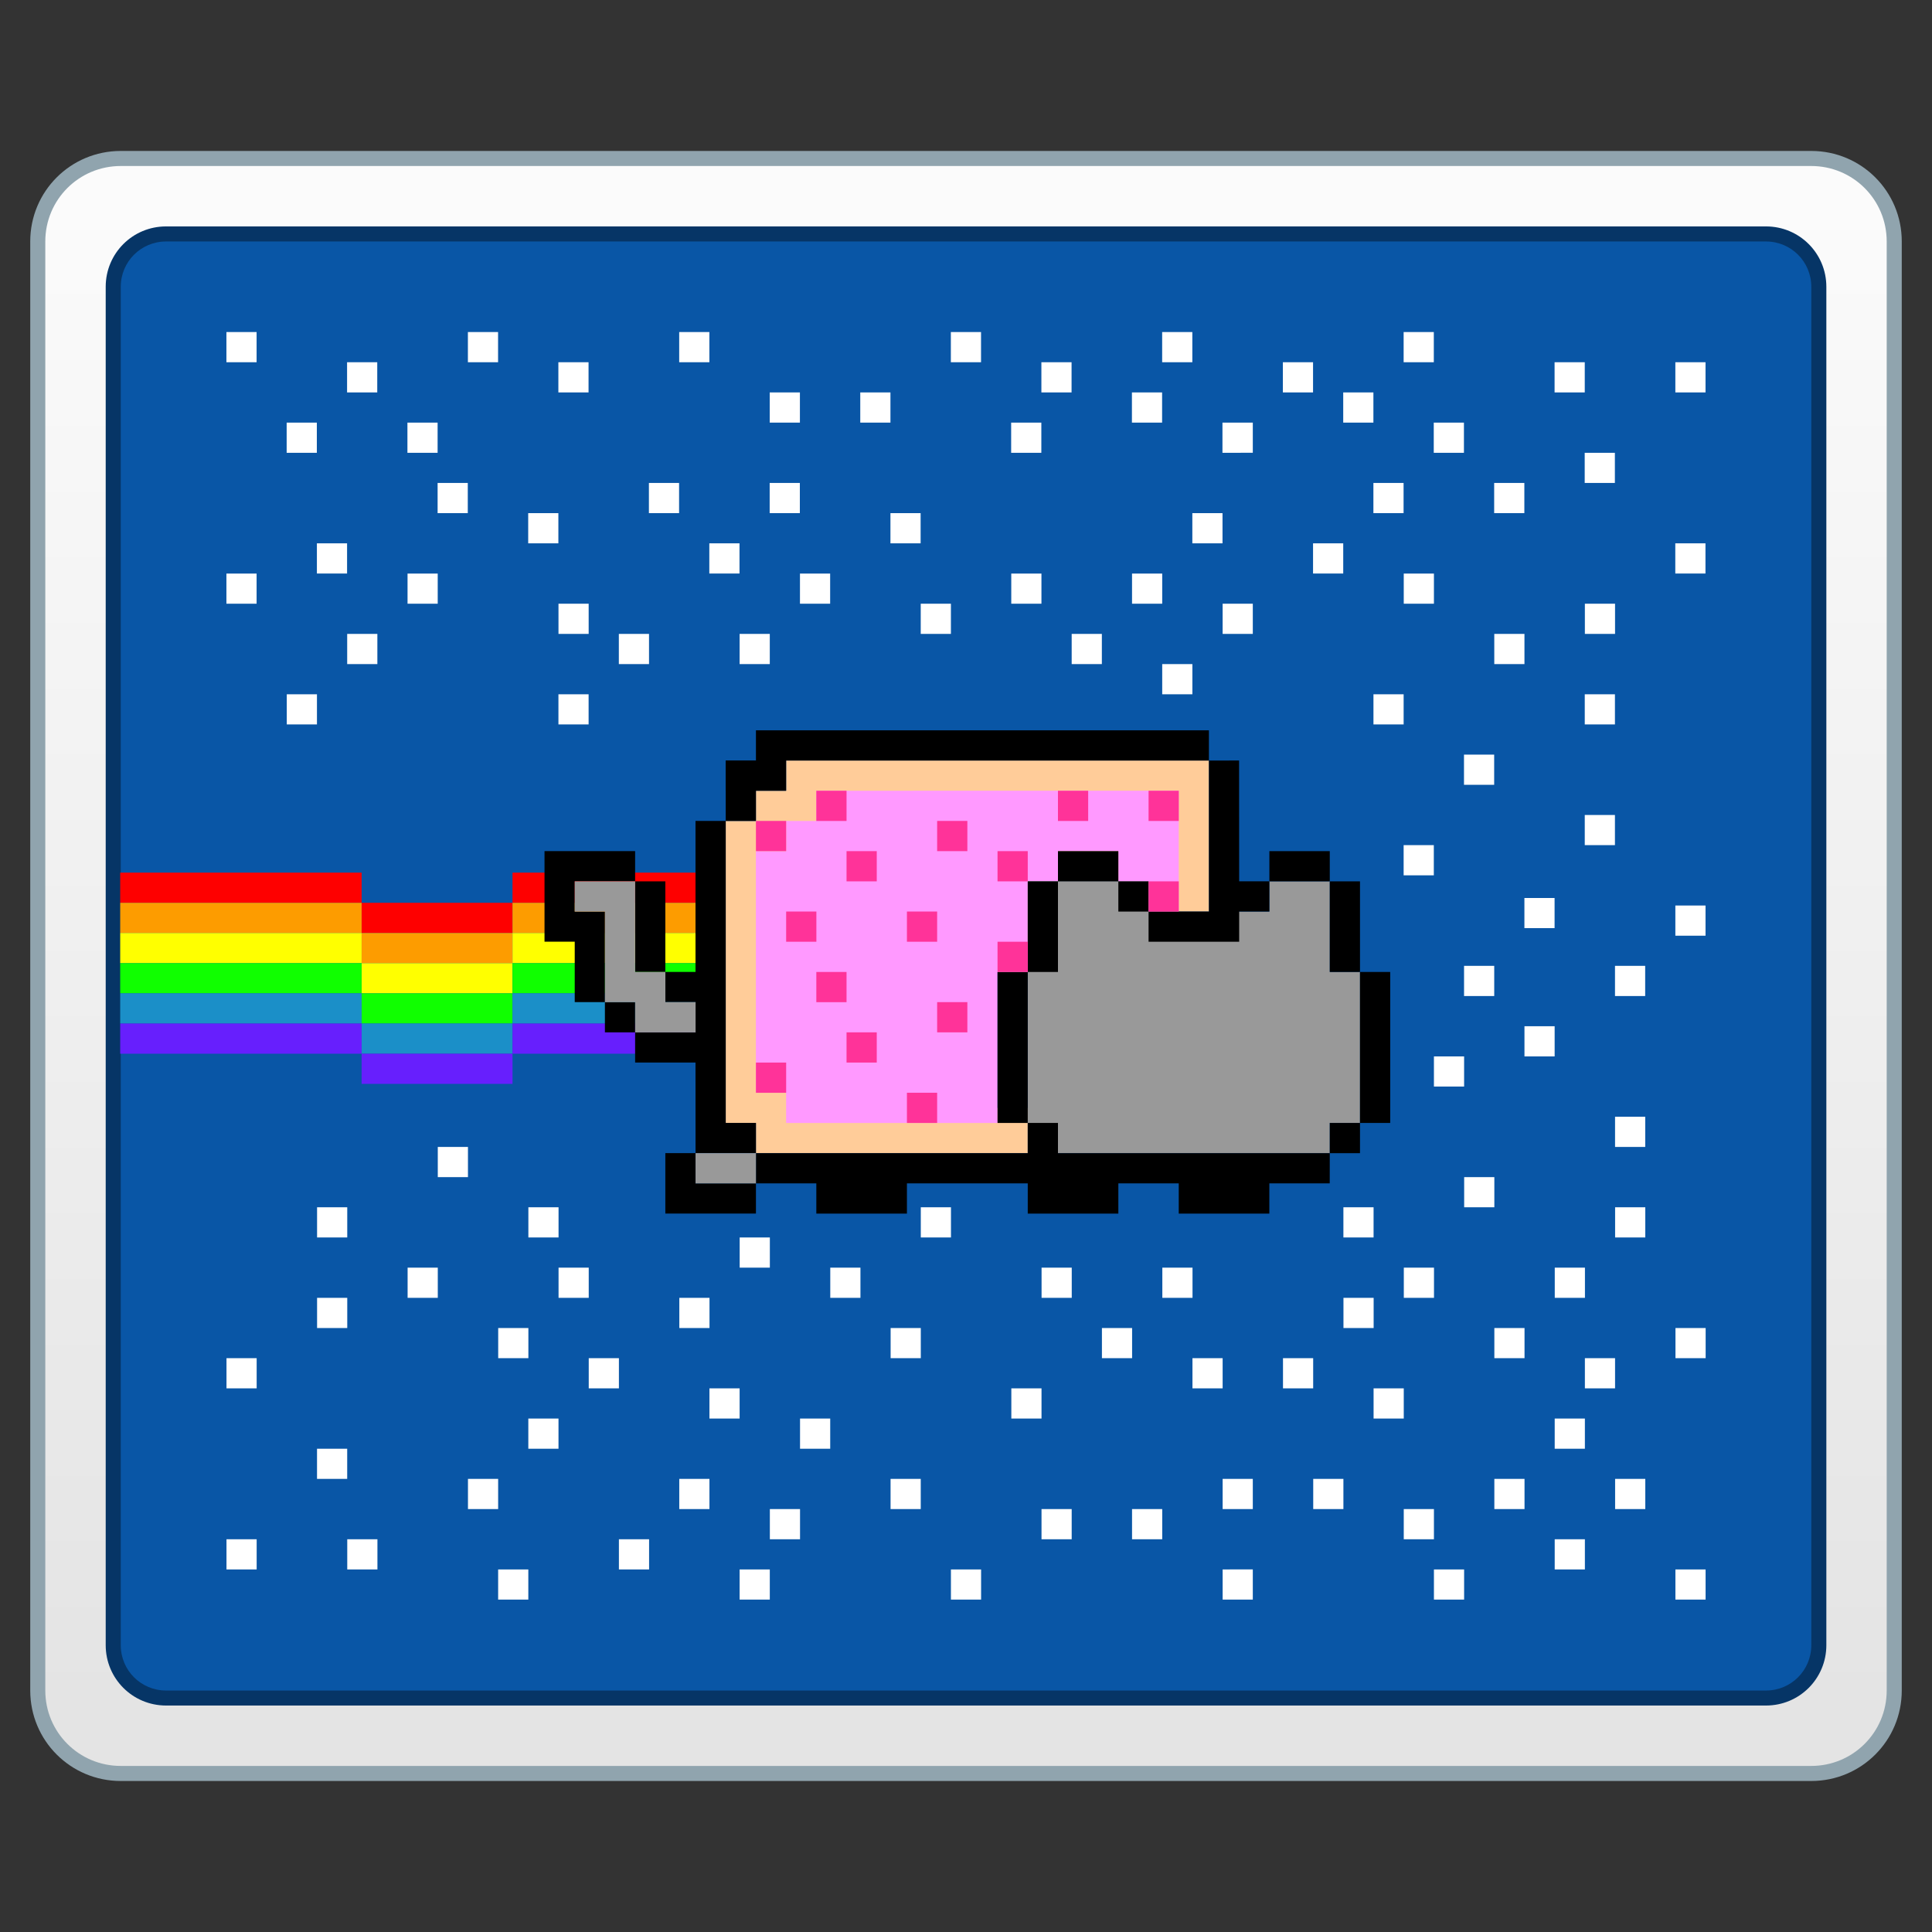 <?xml version="1.0" encoding="UTF-8" standalone="no"?>
<!-- Created with Inkscape (http://www.inkscape.org/) -->

<svg
   xmlns:dc="http://purl.org/dc/elements/1.1/"
   xmlns:cc="http://creativecommons.org/ns#"
   xmlns:rdf="http://www.w3.org/1999/02/22-rdf-syntax-ns#"
   xmlns:svg="http://www.w3.org/2000/svg"
   xmlns="http://www.w3.org/2000/svg"
   xmlns:xlink="http://www.w3.org/1999/xlink"
   xmlns:sodipodi="http://sodipodi.sourceforge.net/DTD/sodipodi-0.dtd"
   xmlns:inkscape="http://www.inkscape.org/namespaces/inkscape"
   width="128"
   height="128"
   viewBox="0 0 33.867 33.867"
   version="1.1"
   id="svg1399"
   inkscape:version="0.92.4 5da689c313, 2019-01-14"
   sodipodi:docname="image-x-gif.svg">
  <rect x="0" y="0" width="33.867" height="33.867" fill="#333333" stroke="none"/>
  <defs
     id="defs1393">
    <linearGradient
       gradientTransform="translate(-20.809,5.107)"
       inkscape:collect="always"
       xlink:href="#linearGradient4656"
       id="linearGradient1848"
       x1="15.875"
       y1="293.031"
       x2="15.875"
       y2="266.573"
       gradientUnits="userSpaceOnUse" />
    <linearGradient
       inkscape:collect="always"
       id="linearGradient4656">
      <stop
         style="stop-color:#e4e4e4;stop-opacity:1"
         offset="0"
         id="stop4652" />
      <stop
         style="stop-color:#fbfbfb;stop-opacity:1"
         offset="1"
         id="stop4654" />
    </linearGradient>
  </defs>
  <sodipodi:namedview
     id="base"
     pagecolor="#ffffff"
     bordercolor="#666666"
     borderopacity="1.0"
     inkscape:pageopacity="0.0"
     inkscape:pageshadow="2"
     inkscape:zoom="5.6"
     inkscape:cx="52.305751"
     inkscape:cy="93.279169"
     inkscape:document-units="px"
     inkscape:current-layer="layer1"
     showgrid="true"
     inkscape:showpageshadow="false"
     units="px"
     inkscape:window-width="1920"
     inkscape:window-height="1049"
     inkscape:window-x="0"
     inkscape:window-y="0"
     inkscape:window-maximized="1">
    <inkscape:grid
       type="xygrid"
       id="grid2665" />
  </sodipodi:namedview>
  <g
     inkscape:label="Capa 1"
     inkscape:groupmode="layer"
     id="layer1"
     transform="translate(0,-263.133)">
    <g
       id="g2663"
       transform="translate(20.809,-5.107)">
      <path
         id="rect1675"
         d="m -18.692,270.886 h 29.633 c 0.879,0 1.587,0.708 1.587,1.587 v 25.4 c 0,0.879 -0.708,1.587 -1.587,1.587 h -29.633 c -0.879,0 -1.587,-0.708 -1.587,-1.587 v -25.4 c 0,-0.879 0.708,-1.587 1.587,-1.587 z"
         style="opacity:1;vector-effect:none;fill:#90a4ae;fill-opacity:1;stroke:none;stroke-width:2.646;stroke-linecap:round;stroke-linejoin:round;stroke-miterlimit:4;stroke-dasharray:none;stroke-dashoffset:0;stroke-opacity:1;paint-order:normal"
         inkscape:connector-curvature="0" />
      <path
         id="rect1675-3"
         d="m -18.692,271.15 h 29.633 c 0.733,0 1.323,0.59 1.323,1.323 v 25.4 c 0,0.733 -0.59,1.323 -1.323,1.323 h -29.633 c -0.733,0 -1.323,-0.59 -1.323,-1.323 v -25.4 c 0,-0.733 0.59,-1.323 1.323,-1.323 z"
         style="opacity:1;vector-effect:none;fill:url(#linearGradient1848);fill-opacity:1;stroke:none;stroke-width:2.6;stroke-linecap:round;stroke-linejoin:round;stroke-miterlimit:4;stroke-dasharray:none;stroke-dashoffset:0;stroke-opacity:1;paint-order:normal"
         inkscape:connector-curvature="0" />
      <path
         id="rect1675-6"
         d="m -17.898,272.209 h 28.046 c 0.586,0 1.058,0.472 1.058,1.058 v 23.812 c 0,0.586 -0.472,1.058 -1.058,1.058 h -28.046 c -0.586,0 -1.058,-0.472 -1.058,-1.058 v -23.812 c 0,-0.586 0.472,-1.058 1.058,-1.058 z"
         style="opacity:1;vector-effect:none;fill:#063566;fill-opacity:1;stroke:none;stroke-width:2.279;stroke-linecap:round;stroke-linejoin:round;stroke-miterlimit:4;stroke-dasharray:none;stroke-dashoffset:0;stroke-opacity:1;paint-order:normal"
         inkscape:connector-curvature="0" />
      <path
         id="rect1675-3-7"
         d="m -17.898,272.473 h 28.046 c 0.44,0 0.794,0.354 0.794,0.794 v 23.813 c 0,0.44 -0.354,0.794 -0.794,0.794 h -28.046 c -0.44,0 -0.794,-0.354 -0.794,-0.794 v -23.813 c 0,-0.44 0.354,-0.794 0.794,-0.794 z"
         style="opacity:1;vector-effect:none;fill:#0956a6;fill-opacity:1;stroke:none;stroke-width:2.233;stroke-linecap:round;stroke-linejoin:round;stroke-miterlimit:4;stroke-dasharray:none;stroke-dashoffset:0;stroke-opacity:1;paint-order:normal"
         inkscape:connector-curvature="0" />
      <g
         transform="matrix(0.529,0,0,0.529,-49.384,128.725)"
         id="g2473">
        <path
           style="opacity:1;vector-effect:none;fill:#fe0000;fill-opacity:1;stroke:none;stroke-width:2;stroke-linecap:square;stroke-linejoin:miter;stroke-miterlimit:4;stroke-dasharray:none;stroke-dashoffset:0;stroke-opacity:1;paint-order:normal"
           d="m 58,292.65 v 1 h 8 v -1 z m 8,1 v 1 h 5 v -1 z m 5,0 h 7 v -1 H 71 Z"
           id="rect2154-3"
           inkscape:connector-curvature="0"
           sodipodi:nodetypes="ccccccccccccccc" />
        <path
           style="opacity:1;vector-effect:none;fill:#fd9c00;fill-opacity:1;stroke:none;stroke-width:2;stroke-linecap:square;stroke-linejoin:miter;stroke-miterlimit:4;stroke-dasharray:none;stroke-dashoffset:0;stroke-opacity:1;paint-order:normal"
           d="m 58,293.65 v 1 h 8 v -1 z m 8,1 v 1 h 5 v -1 z m 5,0 h 7 v -1 H 71 Z"
           id="rect2154-9-0"
           inkscape:connector-curvature="0"
           sodipodi:nodetypes="ccccccccccccccc" />
        <path
           style="opacity:1;vector-effect:none;fill:#ffff00;fill-opacity:1;stroke:none;stroke-width:2;stroke-linecap:square;stroke-linejoin:miter;stroke-miterlimit:4;stroke-dasharray:none;stroke-dashoffset:0;stroke-opacity:1;paint-order:normal"
           d="m 58,294.65 v 1 h 8 v -1 z m 8,1 v 1 h 5 v -1 z m 5,0 h 7 v -1 H 71 Z"
           id="rect2154-9-7-3"
           inkscape:connector-curvature="0"
           sodipodi:nodetypes="ccccccccccccccc" />
        <path
           style="opacity:1;vector-effect:none;fill:#10ff00;fill-opacity:1;stroke:none;stroke-width:2;stroke-linecap:square;stroke-linejoin:miter;stroke-miterlimit:4;stroke-dasharray:none;stroke-dashoffset:0;stroke-opacity:1;paint-order:normal"
           d="m 58,295.65 v 1 h 8 v -1 z m 8,1 v 1 h 5 v -1 z m 5,0 h 7 v -1 H 71 Z"
           id="rect2154-9-7-7-0"
           inkscape:connector-curvature="0"
           sodipodi:nodetypes="ccccccccccccccc" />
        <path
           style="opacity:1;vector-effect:none;fill:#1c90c8;fill-opacity:0.994;stroke:none;stroke-width:2;stroke-linecap:square;stroke-linejoin:miter;stroke-miterlimit:4;stroke-dasharray:none;stroke-dashoffset:0;stroke-opacity:1;paint-order:normal"
           d="m 58,296.65 v 1 h 8 v -1 z m 8,1 v 1 h 5 v -1 z m 5,0 h 7 v -1 H 71 Z"
           id="rect2154-9-7-7-6-9"
           inkscape:connector-curvature="0"
           sodipodi:nodetypes="ccccccccccccccc" />
        <path
           style="opacity:1;vector-effect:none;fill:#671ffd;fill-opacity:1;stroke:none;stroke-width:2;stroke-linecap:square;stroke-linejoin:miter;stroke-miterlimit:4;stroke-dasharray:none;stroke-dashoffset:0;stroke-opacity:1;paint-order:normal"
           d="m 58,297.65 v 1 h 8 v -1 z m 8,1 v 1 h 5 v -1 z m 5,0 h 7 v -1 H 71 Z"
           id="rect2154-9-7-7-6-4-2"
           inkscape:connector-curvature="0"
           sodipodi:nodetypes="ccccccccccccccc" />
      </g>
      <g
         transform="matrix(0.746,0,0,0.746,-53.906,66.985)"
         id="g1996">
        <path
           id="rect969-5-7"
           d="m 62.839,287.65 v 0.71 h -0.71 v 0.71 h -0.71 v 6.387 0.71 h 0.71 v 0.71 h 6.387 v -1.065 h -1.019 v -3.194 h 1.019 v -2.129 h 1.019 v 0 h 1.019 v 0 h 0.801 v 0.71 h 1.419 v -1.065 -0.355 -2.129 h -4.258 z"
           style="fill:#ffcc99;fill-opacity:1;stroke:none;stroke-width:2.083;stroke-linecap:round;stroke-linejoin:round;stroke-miterlimit:4;stroke-dasharray:none;stroke-opacity:1"
           inkscape:connector-curvature="0"
           sodipodi:nodetypes="ccccccccccccccccccccccccccc" />
        <path
           id="rect984-6-3"
           d="m 63.548,288.36 v 0.71 h -0.71 v 0.71 h -0.71 v 5.677 h 0.71 v 0.71 h 4.968 v -1.419 -2.129 h 0.71 v -2.129 h 0.71 v -0.71 h 1.419 v 1.419 h 1.419 v -1.065 -1.774 z"
           style="fill:#ff99ff;fill-opacity:1;stroke:none;stroke-width:2.083;stroke-linecap:round;stroke-linejoin:round;stroke-miterlimit:4;stroke-dasharray:none;stroke-opacity:1"
           inkscape:connector-curvature="0"
           sodipodi:nodetypes="ccccccccccccccccccccc" />
        <path
           id="path998-4-6"
           d="m 62.129,286.94 v 0.71 h -0.71 v 0.71 h 1.419 v -0.71 h 9.935 v -0.71 z"
           style="fill:#000000;fill-opacity:1;stroke:none;stroke-width:2.083;stroke-linecap:round;stroke-linejoin:round;stroke-miterlimit:4;stroke-dasharray:none;stroke-opacity:1"
           inkscape:connector-curvature="0"
           sodipodi:nodetypes="ccccccccc" />
        <path
           style="opacity:1;vector-effect:none;fill:#999999;fill-opacity:1;stroke:none;stroke-width:1.419;stroke-linecap:square;stroke-linejoin:miter;stroke-miterlimit:4;stroke-dasharray:none;stroke-dashoffset:0;stroke-opacity:1;paint-order:normal"
           d="m 68.516,290.489 v 6.387 h 4.258 0.71 2.129 v -0.71 h 0.71 v -3.548 h -0.71 v -1.419 -0.71 h -1.419 v 0.71 H 73.484 71.355 v -0.71 z"
           id="rect1822"
           inkscape:connector-curvature="0"
           sodipodi:nodetypes="ccccccccccccccccc" />
        <path
           id="path996-5-1"
           d="m 72.774,287.65 v 3.548 h -1.419 v 0.71 h 2.129 v -0.71 h 0.71 v -0.71 h -0.71 l -0.002,-2.839 z"
           style="fill:#000000;fill-opacity:1;stroke:none;stroke-width:2.083;stroke-linecap:round;stroke-linejoin:round;stroke-miterlimit:4;stroke-dasharray:none;stroke-opacity:1"
           inkscape:connector-curvature="0"
           sodipodi:nodetypes="ccccccccccc" />
        <path
           id="path994-0-5"
           d="m 74.194,290.489 h 1.419 v -0.71 h -1.419 z"
           style="fill:#000000;fill-opacity:1;stroke:none;stroke-width:2.083;stroke-linecap:round;stroke-linejoin:round;stroke-miterlimit:4;stroke-dasharray:none;stroke-opacity:1"
           inkscape:connector-curvature="0"
           sodipodi:nodetypes="ccccc" />
        <path
           id="path992-3-9"
           d="m 75.613,290.489 v 2.129 h 0.71 v -2.129 z"
           style="fill:#000000;fill-opacity:1;stroke:none;stroke-width:2.083;stroke-linecap:round;stroke-linejoin:round;stroke-miterlimit:4;stroke-dasharray:none;stroke-opacity:1"
           inkscape:connector-curvature="0"
           sodipodi:nodetypes="ccccc" />
        <path
           id="path990-6-4"
           d="m 76.323,292.618 v 3.548 h 0.71 v -3.548 z"
           style="fill:#000000;fill-opacity:1;stroke:none;stroke-width:2.083;stroke-linecap:round;stroke-linejoin:round;stroke-miterlimit:4;stroke-dasharray:none;stroke-opacity:1"
           inkscape:connector-curvature="0"
           sodipodi:nodetypes="ccccc" />
        <path
           id="path988-1-9"
           d="m 76.323,296.166 h -0.71 v 0.71 h 0.71 z"
           style="fill:#000000;fill-opacity:1;stroke:none;stroke-width:2.083;stroke-linecap:round;stroke-linejoin:round;stroke-miterlimit:4;stroke-dasharray:none;stroke-opacity:1"
           inkscape:connector-curvature="0"
           sodipodi:nodetypes="ccccc" />
        <path
           id="path986-0-0"
           d="m 75.613,296.876 h -6.387 v -0.71 h -0.71 l 10e-7,0.71 h -6.387 v 0.71 h 1.419 v 0.71 h 2.129 v -0.71 h 2.839 v 0.71 h 2.129 v -0.71 h 1.419 v 0.71 h 2.129 v -0.71 h 1.419 z"
           style="fill:#000000;fill-opacity:1;stroke:none;stroke-width:2.083;stroke-linecap:round;stroke-linejoin:round;stroke-miterlimit:4;stroke-dasharray:none;stroke-opacity:1"
           inkscape:connector-curvature="0"
           sodipodi:nodetypes="ccccccccccccccccccccc" />
        <path
           id="path984-6-9"
           d="m 62.129,297.585 h -1.419 v -0.71 h -0.71 v 1.065 0.355 h 2.129 z"
           style="fill:#000000;fill-opacity:1;stroke:none;stroke-width:2.083;stroke-linecap:round;stroke-linejoin:round;stroke-miterlimit:4;stroke-dasharray:none;stroke-opacity:1"
           inkscape:connector-curvature="0"
           sodipodi:nodetypes="cccccccc" />
        <path
           id="path982-3-1"
           d="m 60.71,296.876 h 1.419 v -0.71 h -0.71 v -7.097 h -0.71 v 3.548 h -0.71 v 0.71 h 0.71 v 0.71 H 59.29 v 0.71 h 1.419 z"
           style="fill:#000000;fill-opacity:1;stroke:none;stroke-width:2.083;stroke-linecap:round;stroke-linejoin:round;stroke-miterlimit:4;stroke-dasharray:none;stroke-opacity:1"
           inkscape:connector-curvature="0"
           sodipodi:nodetypes="ccccccccccccccc" />
        <path
           id="path980-2-7"
           d="m 59.29,294.037 v -0.71 h -0.71 v 0.71 z"
           style="fill:#000000;fill-opacity:1;stroke:none;stroke-width:2.083;stroke-linecap:round;stroke-linejoin:round;stroke-miterlimit:4;stroke-dasharray:none;stroke-opacity:1"
           inkscape:connector-curvature="0"
           sodipodi:nodetypes="ccccc" />
        <path
           id="path978-0-7"
           d="m 58.581,293.327 v -2.129 h -0.71 l -10e-7,-0.71 h 1.419 v -0.71 h -2.129 l 10e-7,0.71 v 1.419 h 0.71 v 1.419 z"
           style="fill:#000000;fill-opacity:1;stroke:none;stroke-width:2.083;stroke-linecap:round;stroke-linejoin:round;stroke-miterlimit:4;stroke-dasharray:none;stroke-opacity:1"
           inkscape:connector-curvature="0"
           sodipodi:nodetypes="cccccccccccc" />
        <path
           id="path976-6-1"
           d="m 59.29,290.489 v 2.129 h 0.71 v -2.129 z"
           style="fill:#000000;fill-opacity:1;stroke:none;stroke-width:2.083;stroke-linecap:round;stroke-linejoin:round;stroke-miterlimit:4;stroke-dasharray:none;stroke-opacity:1"
           inkscape:connector-curvature="0"
           sodipodi:nodetypes="ccccc" />
        <path
           id="path974-1-1"
           d="m 61.419,289.069 h 0.71 l 4e-6,-1.419 h -0.71 z"
           style="fill:#000000;fill-opacity:1;stroke:none;stroke-width:2.083;stroke-linecap:round;stroke-linejoin:round;stroke-miterlimit:4;stroke-dasharray:none;stroke-opacity:1"
           inkscape:connector-curvature="0"
           sodipodi:nodetypes="ccccc" />
        <path
           id="path972-5-5"
           d="m 68.516,296.166 10e-7,-3.548 h -0.71 v 3.548 z"
           style="fill:#000000;fill-opacity:1;stroke:none;stroke-width:2.083;stroke-linecap:round;stroke-linejoin:round;stroke-miterlimit:4;stroke-dasharray:none;stroke-opacity:1"
           inkscape:connector-curvature="0"
           sodipodi:nodetypes="ccccc" />
        <path
           id="path970-5-9"
           d="m 68.516,292.618 h 0.71 v -2.129 h -0.71 z"
           style="fill:#000000;fill-opacity:1;stroke:none;stroke-width:2.083;stroke-linecap:round;stroke-linejoin:round;stroke-miterlimit:4;stroke-dasharray:none;stroke-opacity:1"
           inkscape:connector-curvature="0"
           sodipodi:nodetypes="ccccc" />
        <path
           id="rect890-7-7"
           d="m 70.645,290.489 v 0.71 h 0.71 v -0.71 z"
           style="fill:#000000;fill-opacity:1;stroke:none;stroke-width:2.083;stroke-linecap:round;stroke-linejoin:round;stroke-miterlimit:4;stroke-dasharray:none;stroke-opacity:1"
           inkscape:connector-curvature="0"
           sodipodi:nodetypes="ccccc" />
        <path
           id="path968-4-7"
           d="m 69.226,290.489 h 1.419 v -0.71 h -1.419 z"
           style="fill:#000000;fill-opacity:1;stroke:none;stroke-width:2.083;stroke-linecap:round;stroke-linejoin:round;stroke-miterlimit:4;stroke-dasharray:none;stroke-opacity:1"
           inkscape:connector-curvature="0"
           sodipodi:nodetypes="ccccc" />
        <path
           style="opacity:1;vector-effect:none;fill:#999999;fill-opacity:1;stroke:none;stroke-width:1.419;stroke-linecap:square;stroke-linejoin:miter;stroke-miterlimit:4;stroke-dasharray:none;stroke-dashoffset:0;stroke-opacity:1;paint-order:normal"
           d="m 60.71,296.876 h 1.419 v 0.71 h -1.419 z"
           id="rect1831"
           inkscape:connector-curvature="0" />
        <path
           style="opacity:1;vector-effect:none;fill:#999999;fill-opacity:1;stroke:none;stroke-width:1.419;stroke-linecap:square;stroke-linejoin:miter;stroke-miterlimit:4;stroke-dasharray:none;stroke-dashoffset:0;stroke-opacity:1;paint-order:normal"
           d="m 57.871,290.489 v 0.71 h 0.71 v 2.129 h 0.71 v 0.71 h 0.71 0.71 v -0.71 h -0.71 v -0.71 h -0.71 v -1.419 -0.71 z"
           id="rect1834"
           inkscape:connector-curvature="0" />
        <path
           style="opacity:1;vector-effect:none;fill:#ff3399;fill-opacity:1;stroke:none;stroke-width:0.355;stroke-linecap:round;stroke-linejoin:round;stroke-miterlimit:4;stroke-dasharray:none;stroke-dashoffset:0;stroke-opacity:1;paint-order:normal"
           d="m 62.129,294.747 h 0.71 v 0.71 h -0.71 z"
           id="rect1479-8"
           inkscape:connector-curvature="0" />
        <path
           style="opacity:1;vector-effect:none;fill:#ff3399;fill-opacity:1;stroke:none;stroke-width:0.355;stroke-linecap:round;stroke-linejoin:round;stroke-miterlimit:4;stroke-dasharray:none;stroke-dashoffset:0;stroke-opacity:1;paint-order:normal"
           d="m 62.839,291.198 h 0.71 v 0.71 h -0.71 z"
           id="rect1479-6-3-5"
           inkscape:connector-curvature="0" />
        <path
           style="opacity:1;vector-effect:none;fill:#ff3399;fill-opacity:1;stroke:none;stroke-width:0.355;stroke-linecap:round;stroke-linejoin:round;stroke-miterlimit:4;stroke-dasharray:none;stroke-dashoffset:0;stroke-opacity:1;paint-order:normal"
           d="m 64.258,294.037 h 0.71 v 0.71 h -0.71 z"
           id="rect1479-6-3-9-6"
           inkscape:connector-curvature="0" />
        <path
           style="opacity:1;vector-effect:none;fill:#ff3399;fill-opacity:1;stroke:none;stroke-width:0.355;stroke-linecap:round;stroke-linejoin:round;stroke-miterlimit:4;stroke-dasharray:none;stroke-dashoffset:0;stroke-opacity:1;paint-order:normal"
           d="m 64.258,289.779 h 0.71 v 0.71 h -0.71 z"
           id="rect1479-6-3-4-1"
           inkscape:connector-curvature="0" />
        <path
           style="opacity:1;vector-effect:none;fill:#ff3399;fill-opacity:1;stroke:none;stroke-width:0.355;stroke-linecap:round;stroke-linejoin:round;stroke-miterlimit:4;stroke-dasharray:none;stroke-dashoffset:0;stroke-opacity:1;paint-order:normal"
           d="m 66.387,289.069 h 0.71 v 0.71 H 66.387 Z"
           id="rect1479-6-3-4-8-1"
           inkscape:connector-curvature="0" />
        <path
           style="opacity:1;vector-effect:none;fill:#ff3399;fill-opacity:1;stroke:none;stroke-width:0.355;stroke-linecap:round;stroke-linejoin:round;stroke-miterlimit:4;stroke-dasharray:none;stroke-dashoffset:0;stroke-opacity:1;paint-order:normal"
           d="m 65.677,291.198 h 0.71 v 0.71 h -0.71 z"
           id="rect1479-6-3-4-8-2-5"
           inkscape:connector-curvature="0" />
        <path
           style="opacity:1;vector-effect:none;fill:#ff3399;fill-opacity:1;stroke:none;stroke-width:0.355;stroke-linecap:round;stroke-linejoin:round;stroke-miterlimit:4;stroke-dasharray:none;stroke-dashoffset:0;stroke-opacity:1;paint-order:normal"
           d="m 63.548,288.36 h 0.71 v 0.71 h -0.71 z"
           id="rect1479-6-3-4-8-9-9"
           inkscape:connector-curvature="0" />
        <path
           style="opacity:1;vector-effect:none;fill:#ff3399;fill-opacity:1;stroke:none;stroke-width:0.355;stroke-linecap:round;stroke-linejoin:round;stroke-miterlimit:4;stroke-dasharray:none;stroke-dashoffset:0;stroke-opacity:1;paint-order:normal"
           d="m 63.548,292.618 h 0.71 v 0.71 h -0.71 z"
           id="rect1479-6-3-4-8-8-4"
           inkscape:connector-curvature="0" />
        <path
           style="opacity:1;vector-effect:none;fill:#ff3399;fill-opacity:1;stroke:none;stroke-width:0.355;stroke-linecap:round;stroke-linejoin:round;stroke-miterlimit:4;stroke-dasharray:none;stroke-dashoffset:0;stroke-opacity:1;paint-order:normal"
           d="m 62.129,289.069 h 0.71 v 0.71 h -0.71 z"
           id="rect1479-6-3-4-8-85-8"
           inkscape:connector-curvature="0" />
        <path
           style="opacity:1;vector-effect:none;fill:#ff3399;fill-opacity:1;stroke:none;stroke-width:0.355;stroke-linecap:round;stroke-linejoin:round;stroke-miterlimit:4;stroke-dasharray:none;stroke-dashoffset:0;stroke-opacity:1;paint-order:normal"
           d="m 65.677,295.456 h 0.71 v 0.71 h -0.71 z"
           id="rect1479-6-3-9-6-1"
           inkscape:connector-curvature="0" />
        <path
           style="opacity:1;vector-effect:none;fill:#ff3399;fill-opacity:1;stroke:none;stroke-width:0.355;stroke-linecap:round;stroke-linejoin:round;stroke-miterlimit:4;stroke-dasharray:none;stroke-dashoffset:0;stroke-opacity:1;paint-order:normal"
           d="m 66.387,293.327 h 0.71 v 0.71 h -0.71 z"
           id="rect1479-6-3-9-6-0"
           inkscape:connector-curvature="0" />
        <path
           style="opacity:1;vector-effect:none;fill:#ff3399;fill-opacity:1;stroke:none;stroke-width:0.355;stroke-linecap:round;stroke-linejoin:round;stroke-miterlimit:4;stroke-dasharray:none;stroke-dashoffset:0;stroke-opacity:1;paint-order:normal"
           d="m 67.806,291.908 h 0.71 v 0.71 H 67.806 Z"
           id="rect1479-6-3-9-6-3"
           inkscape:connector-curvature="0" />
        <path
           style="opacity:1;vector-effect:none;fill:#ff3399;fill-opacity:1;stroke:none;stroke-width:0.355;stroke-linecap:round;stroke-linejoin:round;stroke-miterlimit:4;stroke-dasharray:none;stroke-dashoffset:0;stroke-opacity:1;paint-order:normal"
           d="m 67.806,289.779 h 0.71 v 0.71 H 67.806 Z"
           id="rect1479-6-3-9-6-04"
           inkscape:connector-curvature="0" />
        <path
           style="opacity:1;vector-effect:none;fill:#ff3399;fill-opacity:1;stroke:none;stroke-width:0.355;stroke-linecap:round;stroke-linejoin:round;stroke-miterlimit:4;stroke-dasharray:none;stroke-dashoffset:0;stroke-opacity:1;paint-order:normal"
           d="m 69.226,288.36 h 0.71 v 0.71 h -0.71 z"
           id="rect1479-6-3-9-6-4"
           inkscape:connector-curvature="0" />
        <path
           style="opacity:1;vector-effect:none;fill:#ff3399;fill-opacity:1;stroke:none;stroke-width:0.355;stroke-linecap:round;stroke-linejoin:round;stroke-miterlimit:4;stroke-dasharray:none;stroke-dashoffset:0;stroke-opacity:1;paint-order:normal"
           d="m 71.355,288.36 h 0.71 v 0.71 h -0.71 z"
           id="rect1479-6-3-9-6-44"
           inkscape:connector-curvature="0" />
        <path
           style="opacity:1;vector-effect:none;fill:#ff3399;fill-opacity:1;stroke:none;stroke-width:0.355;stroke-linecap:round;stroke-linejoin:round;stroke-miterlimit:4;stroke-dasharray:none;stroke-dashoffset:0;stroke-opacity:1;paint-order:normal"
           d="m 71.355,290.489 h 0.71 v 0.71 h -0.71 z"
           id="rect1479-6-3-9-6-7"
           inkscape:connector-curvature="0" />
      </g>
      <path
         sodipodi:nodetypes="ccccccccccccccccccccccccccccccccccccccccccccccccccccccccccccccccccccccccccccccccccccccccccccccccccccccccccccccccccccccccccccccccccccccccccccccccccccccccccccccccccccccccccccccccccccccccccccccccccccccccccccccccccccccccccccccccccccccccccccccccccccccccccccccccccccccccccccccccccccccccccccccccccccccccccccccccccccccccccccccccccccccccccccccccccccccccccccccccccccccccccccccccccccccccccccccccccccccccccccccccccccccccccccccccccccccccccccccccccccccccccccccccccccccccccccccccccccccccccccccccccccccccccccccccccccccccccccccccccccccccccccccccccsccasaaccacccccccccccccccccscccccccccccccccccccccccccccccccccccccccccc"
         inkscape:connector-curvature="0"
         id="rect2475"
         d="m -16.84,274.061 v 0.529 h 0.529 v -0.529 z m 4.233,0 v 0.529 h 0.529 v -0.529 z m 3.704,0 v 0.529 h 0.529 v -0.529 z m 4.762,0 v 0.529 h 0.529 v -0.529 z m 3.704,0 v 0.529 h 0.529 v -0.529 z m 4.233,0 v 0.529 h 0.529 v -0.529 z m -18.521,0.529 v 0.529 h 0.529 v -0.529 z m 3.704,0 v 0.529 h 0.529 v -0.529 z m 8.467,0 v 0.529 h 0.529 v -0.529 z m 4.233,0 v 0.529 h 0.529 v -0.529 z m 4.763,0 v 0.529 h 0.529 v -0.529 z m 2.117,0 v 0.529 h 0.529 v -0.529 z m -15.875,0.529 v 0.529 h 0.529 v -0.529 z m 1.587,0 v 0.529 h 0.529 v -0.529 z m 4.762,0 v 0.529 h 0.529 v -0.529 z m 3.704,0 v 0.529 h 0.529 v -0.529 z m -18.521,0.529 v 0.529 h 0.529 v -0.529 z m 2.117,0 v 0.529 h 0.529 v -0.529 z m 10.583,0 v 0.529 h 0.529 v -0.529 z m 3.704,0 v 0.529 H 1.152 v -0.529 z m 3.704,0 v 0.529 h 0.529 v -0.529 z m 2.646,0.529 v 0.529 h 0.529 v -0.529 z m -20.108,0.529 v 0.529 h 0.529 v -0.529 z m 3.704,0 v 0.529 h 0.529 v -0.529 z m 2.117,0 v 0.529 h 0.529 v -0.529 z m 10.583,0 v 0.529 h 0.529 v -0.529 z m 2.117,0 v 0.529 h 0.529 v -0.529 z m -16.933,0.529 v 0.529 h 0.529 v -0.529 z m 6.35,0 v 0.529 h 0.529 v -0.529 z m 5.292,0 v 0.529 h 0.529 v -0.529 z m -15.346,0.529 v 0.529 h 0.529 v -0.529 z m 6.879,0 v 0.529 h 0.529 v -0.529 z m 10.583,0 v 0.529 h 0.529 v -0.529 z m 6.35,0 v 0.529 h 0.529 v -0.529 z M -16.84,278.294 v 0.529 h 0.529 v -0.529 z m 3.175,0 v 0.529 h 0.529 v -0.529 z m 6.879,0 v 0.529 h 0.529 v -0.529 z m 3.704,0 v 0.529 h 0.529 v -0.529 z m 2.117,0 v 0.529 h 0.529 v -0.529 z m 4.763,0 v 0.529 h 0.529 v -0.529 z m -14.817,0.529 v 0.529 h 0.529 v -0.529 z m 6.35,0 v 0.529 h 0.529 v -0.529 z m 5.292,0 v 0.529 H 1.152 v -0.529 z m 6.35,0 v 0.529 h 0.529 v -0.529 z m -21.696,0.529 v 0.529 h 0.529 v -0.529 z m 4.762,0 v 0.529 h 0.529 v -0.529 z m 2.117,0 v 0.529 h 0.529 v -0.529 z m 5.821,0 v 0.529 h 0.529 v -0.529 z m 7.408,0 v 0.529 h 0.529 v -0.529 z m -5.821,0.529 v 0.529 h 0.529 v -0.529 z m -15.346,0.529 v 0.529 h 0.529 v -0.529 z m 4.762,0 v 0.529 h 0.529 v -0.529 z m 14.287,0 v 0.529 h 0.529 v -0.529 z m 3.704,0 v 0.529 h 0.529 v -0.529 z m -2.117,1.058 v 0.529 h 0.529 v -0.529 z m 2.117,1.058 v 0.529 h 0.529 v -0.529 z m -3.175,0.529 v 0.529 h 0.529 v -0.529 z m 2.117,0.926 v 0.529 h 0.529 v -0.529 z m 2.646,0.132 v 0.529 h 0.529 v -0.529 z m -3.704,1.058 v 0.529 h 0.529 v -0.529 z m 2.646,0 v 0.529 h 0.529 v -0.529 z m -1.587,1.058 v 0.529 h 0.529 v -0.529 z m -1.587,0.529 v 0.529 h 0.529 v -0.529 z m 3.175,1.058 v 0.529 h 0.529 v -0.529 z m -20.637,0.529 v 0.529 h 0.529 v -0.529 z m 17.992,0.529 v 0.529 h 0.529 v -0.529 z m -20.108,0.529 v 0.529 h 0.529 v -0.529 z m 3.704,0 v 0.529 h 0.529 v -0.529 z m 6.879,0 v 0.529 h 0.529 v -0.529 z m 7.408,0 v 0.529 h 0.529 v -0.529 z m 4.763,0 v 0.529 h 0.529 v -0.529 z m -15.346,0.529 v 0.529 h 0.529 v -0.529 z m -5.821,0.529 v 0.529 h 0.529 v -0.529 z m 2.646,0 v 0.529 h 0.529 v -0.529 z m 4.763,0 v 0.529 h 0.529 v -0.529 z m 3.704,0 v 0.529 h 0.529 v -0.529 z m 2.117,0 v 0.529 h 0.529 v -0.529 z m 4.233,0 v 0.529 h 0.529 v -0.529 z m 2.646,0 v 0.529 h 0.529 v -0.529 z m -21.696,0.529 v 0.529 h 0.529 v -0.529 z m 6.35,0 v 0.529 h 0.529 v -0.529 z m 11.642,0 v 0.529 h 0.529 v -0.529 z m -14.817,0.529 v 0.529 h 0.529 v -0.529 z m 6.879,0 v 0.529 h 0.529 v -0.529 z m 3.704,0 v 0.529 h 0.529 v -0.529 z m 6.879,0 v 0.529 h 0.529 v -0.529 z m 3.175,0 v 0.529 h 0.529 v -0.529 z m -25.4,0.529 v 0.529 h 0.529 v -0.529 z m 6.35,0 v 0.529 h 0.529 v -0.529 z m 10.583,0 v 0.529 h 0.529 v -0.529 z m 1.587,0 v 0.529 h 0.529 v -0.529 z m 5.292,0 v 0.529 h 0.529 v -0.529 z m -15.346,0.529 v 0.529 h 0.529 v -0.529 z m 5.292,0 v 0.529 h 0.529 v -0.529 z m 6.35,0 v 0.529 h 0.529 v -0.529 z m -14.817,0.529 v 0.529 h 0.529 v -0.529 z m 4.763,0 v 0.529 h 0.529 v -0.529 z m 13.229,0 v 0.529 h 0.529 v -0.529 z m -21.696,0.529 v 0.529 h 0.529 v -0.529 z m 2.646,0.529 v 0.529 h 0.529 v -0.529 z m 3.704,0 v 0.529 h 0.529 v -0.529 z m 3.704,0 v 0.529 h 0.529 v -0.529 z m 5.821,0 v 0.529 H 1.152 v -0.529 z m 1.588,0 v 0.529 h 0.529 v -0.529 z m 3.175,0 v 0.529 h 0.529 v -0.529 z m 2.117,0 v 0.529 h 0.529 v -0.529 z m -14.817,0.529 v 0.529 h 0.529 v -0.529 z m 4.762,0 v 0.529 h 0.529 v -0.529 z m 1.587,0 v 0.529 h 0.529 v -0.529 z m 4.763,0 v 0.529 h 0.529 v -0.529 z m -20.637,0.529 v 0.529 h 0.529 v -0.529 z m 2.117,0 v 0.529 h 0.529 v -0.529 z m 4.762,0 v 0.529 h 0.529 v -0.529 z m 16.404,0 v 0.529 h 0.529 v -0.529 z m -18.521,0.529 v 0.529 h 0.529 v -0.529 z m 4.233,0 v 0.529 h 0.529 v -0.529 z m 3.704,0 v 0.529 h 0.529 v -0.529 z m 4.763,0 v 0.529 H 1.152 v -0.529 z m 3.704,0 v 0.529 h 0.529 v -0.529 z m 4.233,0 v 0.529 h 0.529 v -0.529 z"
         style="opacity:1;vector-effect:none;fill:#ffffff;fill-opacity:1;stroke:none;stroke-width:1.058;stroke-linecap:square;stroke-linejoin:miter;stroke-miterlimit:4;stroke-dasharray:none;stroke-dashoffset:0;stroke-opacity:1;paint-order:normal" />
    </g>
  </g>
</svg>
